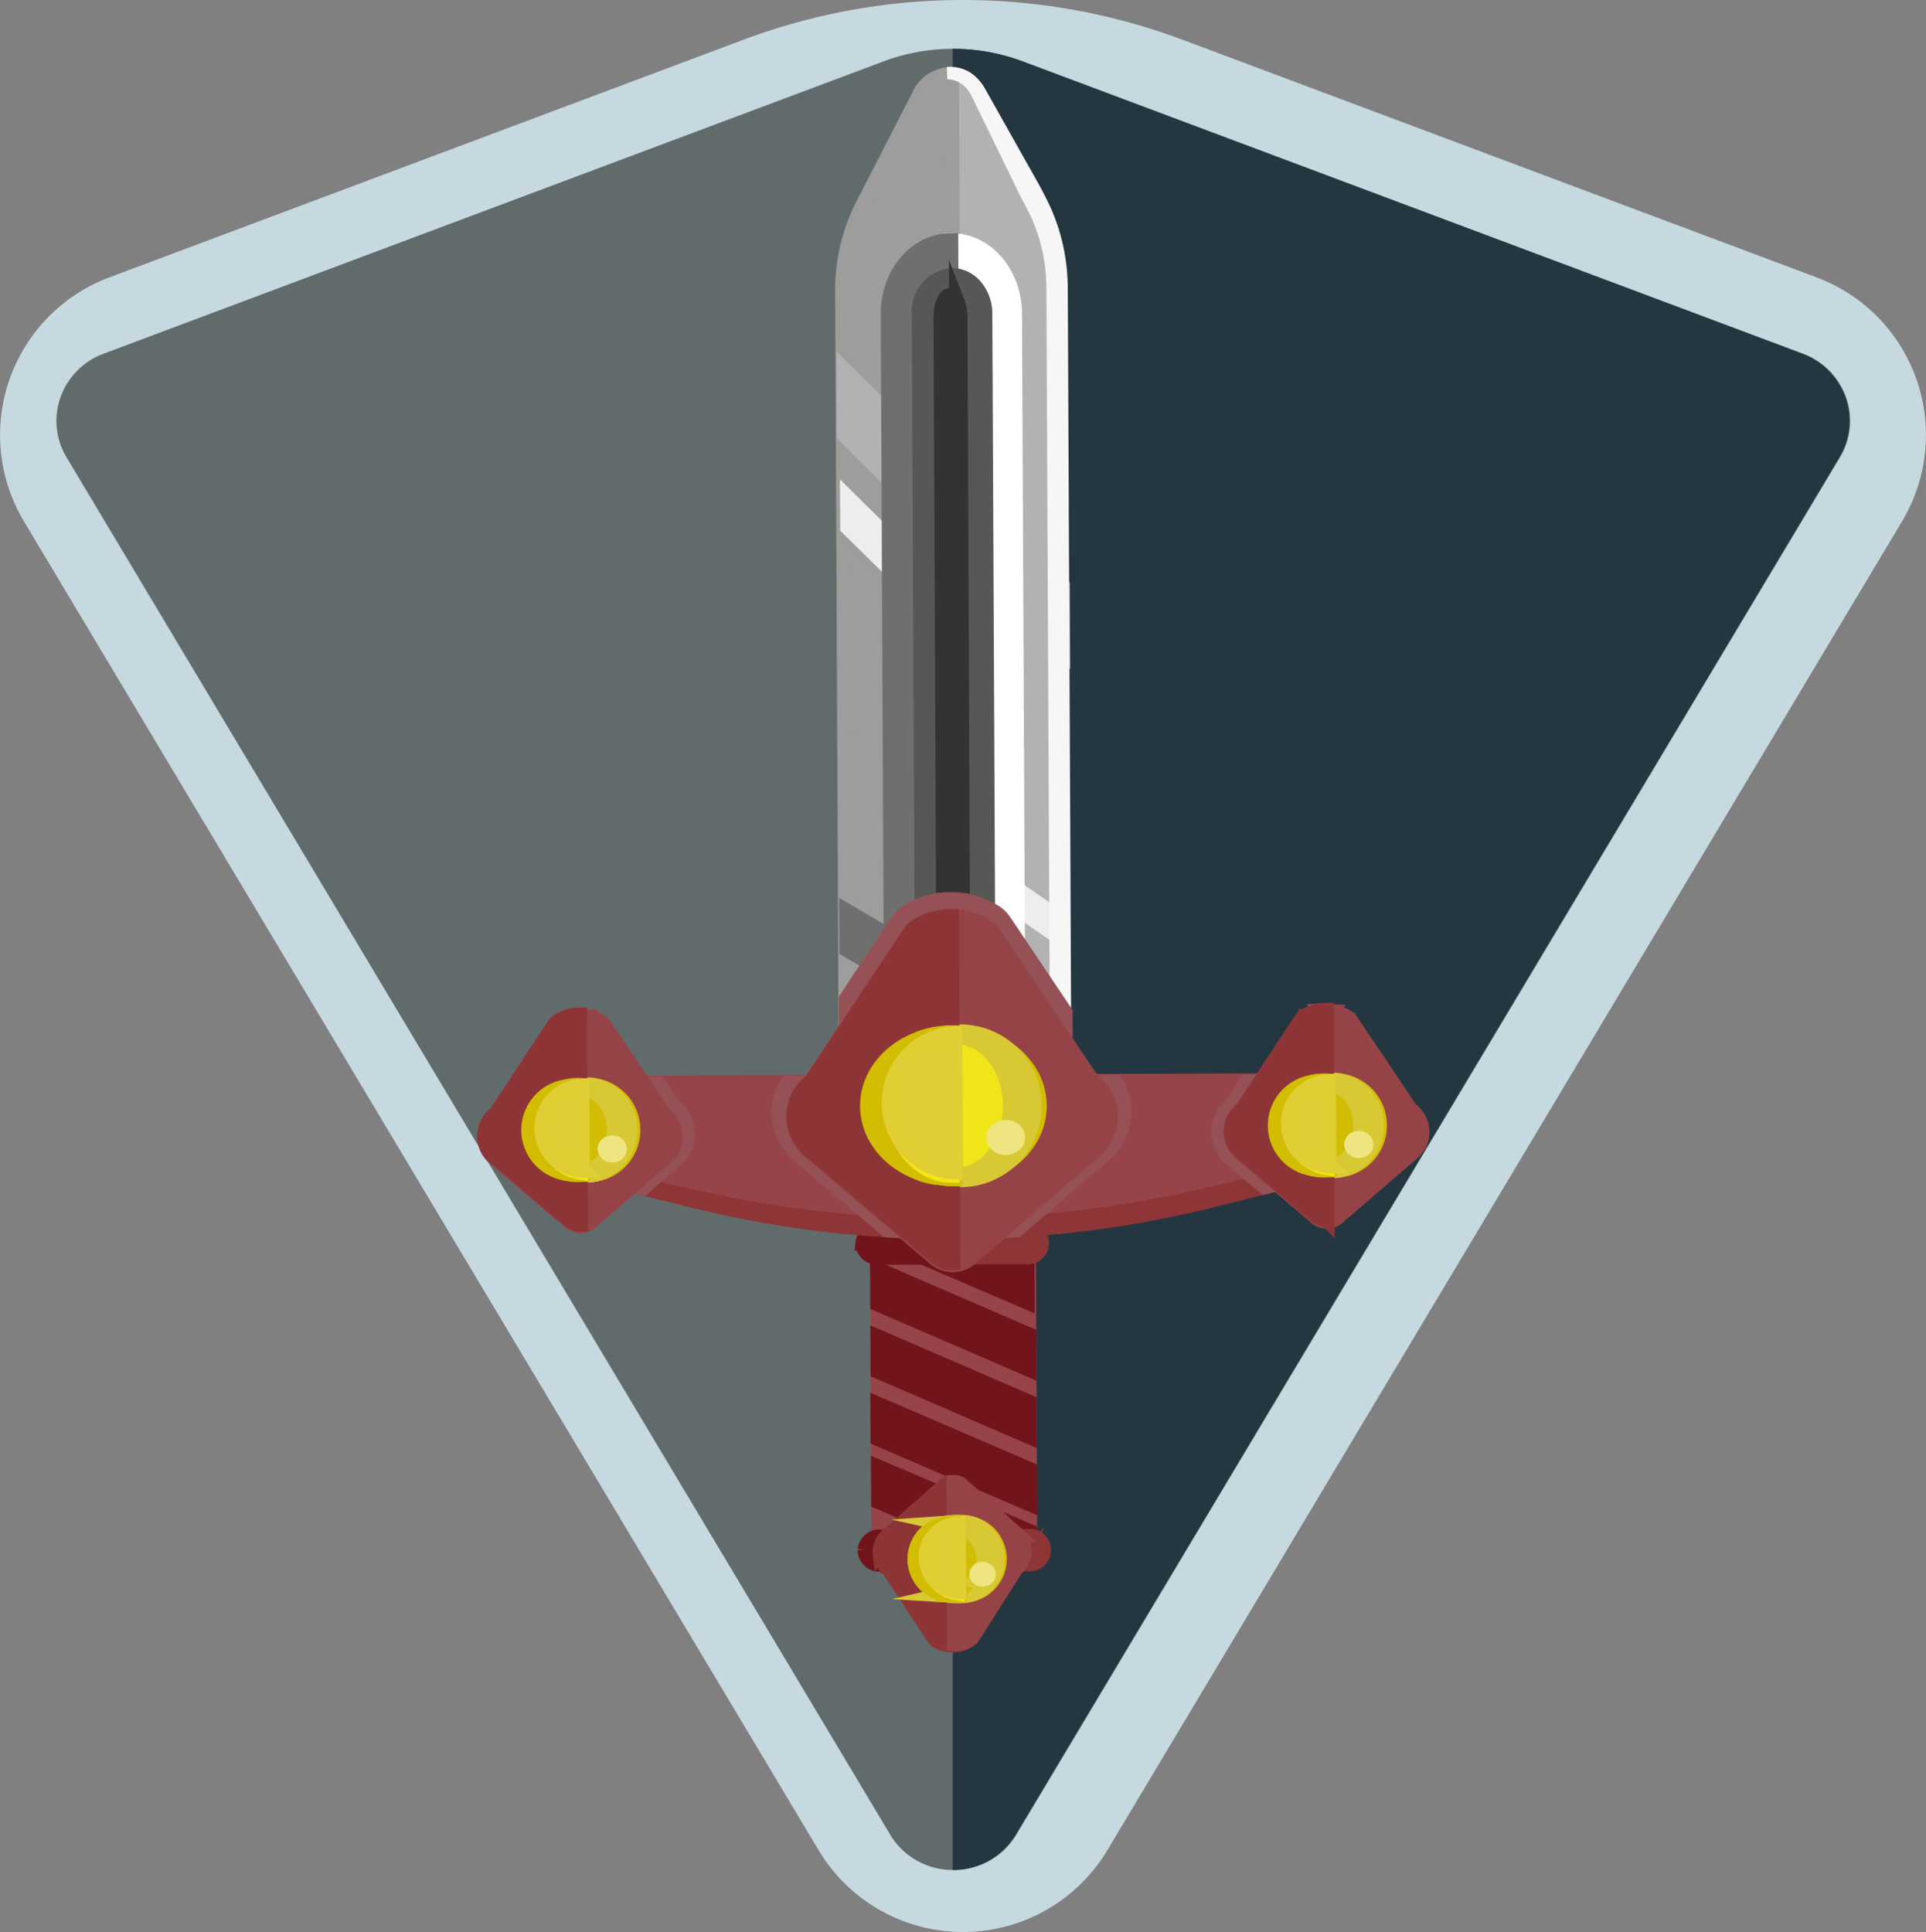 <svg id="Layer_1" data-name="Layer 1" xmlns="http://www.w3.org/2000/svg" viewBox="0 0 154.432 154.929"><rect x="0" y="0" width="154.432" height="154.929" fill="#808080" stroke="none"/><title>logo</title><path d="M88.796,148.361l63.718-106.557a13.493,13.493,0,0,0-6.845-19.559L94.846,3.196a50.232,50.232,0,0,0-35.261,0L8.762,22.245a13.493,13.493,0,0,0-6.845,19.559l63.718,106.557A13.493,13.493,0,0,0,88.796,148.361Z" fill="#c6d8e0"/><path d="M76.435,149.953a5.841,5.841,0,0,1-5.065-2.847L5.332,36.669a5.662,5.662,0,0,1-.476-4.828A5.805,5.805,0,0,1,8.302,28.364L70.827,4.928a15.996,15.996,0,0,1,11.215,0l62.526,23.436a5.806,5.806,0,0,1,3.447,3.477,5.663,5.663,0,0,1-.477,4.828L81.5,147.106A5.841,5.841,0,0,1,76.435,149.953Z" fill="#626b6b"/><path d="M147.968,31.84a5.806,5.806,0,0,0-3.447-3.477L81.996,4.928a15.923,15.923,0,0,0-5.607-1.015v146.04a5.841,5.841,0,0,0,5.065-2.847L147.491,36.669A5.663,5.663,0,0,0,147.968,31.84Z" fill="#243741"/><polygon points="82.449 100.77 82.549 123.225 70.481 123.264 70.382 100.809 82.449 100.77" fill="#964449" stroke="#964449" stroke-miterlimit="10" stroke-width="1.233"/><polygon points="82.333 101.646 82.345 104.382 82.169 104.307 73.987 100.797 80.306 100.777 82.157 101.57 82.333 101.646" fill="#72141b" stroke="#72141b" stroke-miterlimit="10" stroke-width="1.233"/><polygon points="82.569 120.584 70.414 115.356 70.402 112.62 82.557 117.848 82.569 120.584" fill="#72141b" stroke="#72141b" stroke-miterlimit="10" stroke-width="1.233"/><polygon points="82.513 115.183 70.422 109.956 70.41 107.22 82.501 112.447 82.513 115.183" fill="#72141b" stroke="#72141b" stroke-miterlimit="10" stroke-width="1.233"/><polygon points="82.489 109.782 70.398 104.555 70.386 101.819 82.477 107.047 82.489 109.782" fill="#72141b" stroke="#72141b" stroke-miterlimit="10" stroke-width="1.233"/><polygon points="82.547 122.819 82.549 123.225 77.133 123.243 70.643 120.477 70.468 120.403 70.456 117.667 70.631 117.741 82.547 122.819" fill="#72141b" stroke="#72141b" stroke-miterlimit="10" stroke-width="1.233"/><path d="M82.225,100.768l-11.765.038a1.15,1.15,0,0,1-1.249-1.014l-.001-.117a1.146,1.146,0,0,1,1.239-1.021l11.765-.038a1.15,1.15,0,0,1,1.249,1.014l.001.117A1.146,1.146,0,0,1,82.225,100.768Z" fill="#72141b" stroke="#72141b" stroke-miterlimit="10" stroke-width="1.233"/><path d="M82.223,98.616l-5.87.019.01,2.151,5.87-.019a1.089,1.089,0,1,0-.009-2.151Z" fill="#8e3537" stroke="#8e3537" stroke-miterlimit="10" stroke-width="1.233"/><path d="M107.037,86.745l.031,7.006-.689.171-3.882.967-.086.021-.998.249L97.144,96.222A85.873,85.873,0,0,1,81.524,98.605c-.396.025-.794.045-1.19.064q-1.974.091-3.952.091-1.891.002-3.783-.08c-.064-.002-.129-.004-.193-.008q-.653-.029-1.303-.068a85.999,85.999,0,0,1-15.47-2.351L51.547,95.243l-.811-.201-3.964-.981h-.003l-.003-.001-.139-.034-.034-.008-.076-.019-.01-.002-.033-.008-.163-.04-.031-7.006Z" fill="#8e3537" stroke="#8e3537" stroke-miterlimit="10" stroke-width="1.233"/><path d="M104.906,86.679l.027,6.054-.651.148-3.67.836-.081.018-.943.216-4.035.919a88.281,88.281,0,0,1-14.765,2.063c-.375.021-.751.039-1.125.056q-1.866.079-3.735.08-1.787.003-3.575-.068c-.061-.002-.122-.004-.183-.007q-.617-.025-1.231-.058a88.365,88.365,0,0,1-14.621-2.027l-3.861-.872-.766-.173L47.944,93.017h-.003l-.003-.001-.131-.029-.033-.007-.072-.017-.009-.002-.031-.007-.154-.034-.027-6.054Z" fill="#964449" stroke="#964449" stroke-miterlimit="10" stroke-width="1.233"/><path d="M113.163,89.076l-.098-.084L111.808,87.121l-.065-.099-.367-.546-1.39-2.069-.485-.724-1.21-1.801a.84.84,0,0,0-.226-.23l-.004-.002a2.887,2.887,0,0,0-.69-.342,3.191,3.191,0,0,0-.872-.166l-.066-.003c-.036-.001-.073-.001-.11-.001l-0-.096c-.037 0-.074 0-.11.003-.023 0-.044.001-.066.003a3.186,3.186,0,0,0-.871.172,2.879,2.879,0,0,0-.687.346l-.004.004a.816.816,0,0,0-.224.23l-1.194,1.809-.479.727-1.372,2.078-.232.352-1.096.004-1.177,1.785-.033.028a2.777,2.777,0,0,0,.019,4.357l2.616,2.222.998-.249,3.176,2.698a1.286,1.286,0,0,0,1.618-.005l5.973-5.151A2.154,2.154,0,0,0,113.163,89.076Z" fill="#945155" stroke="#955155" stroke-miterlimit="10" stroke-width="1.233"/><path d="M54.033,88.726l-.033-.028-1.193-1.777-1.235.004-.056-.084L50.127,84.77l-.487-.722L48.43,82.245a.835.835,0,0,0-.226-.228L48.2,82.013a2.884,2.884,0,0,0-.69-.341,3.192,3.192,0,0,0-.872-.167c-.021-.001-.043-.002-.064-.002-.037-.001-.074-.002-.11-.002h-.001l-0-.096c-.037 0-.074.001-.11.003-.023.001-.044.001-.066.003a3.234,3.234,0,0,0-.871.173,2.906,2.906,0,0,0-.687.346l-.004.002a.858.858,0,0,0-.224.231L43.306,83.973l-.479.727-1.37,2.078-.362.549-.065.099-1.241,1.879-.097.085a2.207,2.207,0,0,0-.807,1.737c-.001.016-.001.033-.001.049a2.215,2.215,0,0,0,.825,1.684l6.019,5.113A1.282,1.282,0,0,0,47.345,97.967l3.392-2.925.811.201,2.505-2.16a2.779,2.779,0,0,0-.019-4.357Z" fill="#945155" stroke="#955155" stroke-miterlimit="10" stroke-width="1.233"/><path d="M84.761,91.609l-1.869.073-1.275.055-.906.038-1.474.065-.707.033-1.887.094 0.0.027,1.888.079.707.028,1.191.045-3.894.013L76.143,6.04l.019-.002.036-0a2.44,2.44,0,0,1,1.182.273,2.713,2.713,0,0,1,.663.652,3.84,3.84,0,0,1,.33.558l.298.612.595,1.222L81.646,14.24l.597,1.22c.198.406.419.804.622,1.196a11.575,11.575,0,0,1,.544,1.202,12.971,12.971,0,0,1,.429,1.262,14.613,14.613,0,0,1,.5,2.65c.041.451.061.903.065,1.359l.289,63.203c.007.937.003,1.873.003,2.81.005.468.019.937.035,1.405Z" fill="#b2b2b2" stroke="#b2b2b2" stroke-miterlimit="10" stroke-width="1.284"/><path d="M76.252,6.04l.393,86.118-8.722.029-.315-68.86a14.782,14.782,0,0,1,1.592-6.798L73.778,7.611A2.682,2.682,0,0,1,76.162,6.039l.036-0C76.216,6.038,76.234,6.038,76.252,6.04Z" fill="#9d9d9c" stroke="#9d9d9c" stroke-miterlimit="10" stroke-width="1.284"/><polygon points="80.431 92.195 76.645 92.207 76.645 92.087 78.533 92.144 79.24 92.163 80.431 92.195" fill="#fff" stroke="#fff" stroke-miterlimit="10" stroke-width="1.266"/><polygon points="85.227 46.922 85.252 52.325 84.533 51.616 81.421 48.539 79.03 46.177 77.88 45.04 76.424 43.601 76.314 43.492 74.965 42.159 73.815 41.022 71.316 38.552 67.662 34.941 67.637 29.538 71.291 33.149 73.79 35.619 74.94 36.754 76.29 38.089 76.399 38.196 77.855 39.637 79.005 40.773 81.396 43.135 84.508 46.211 85.227 46.922" fill="#b2b2b2" stroke="#b2b2b2" stroke-miterlimit="10" stroke-width="1.112"/><path d="M85.4,83.246a.332.332,0,0,1-.001.038c-.001.072-.002.144-.005.217-.004.152-.01.304-.017.456l-.032.832-.009.216-.044-.001-.249-.004-.358-.007-1.809-.032-.537-.314-.756-.442-2.386-1.396-1.148-.672-1.454-.85-.109-.064-.185-.108-1.162-.68-1.148-.671-1.578-.923L72.34,78.797l-.842-.493-.181-.106-.24-.14-3.227-1.888-.015-3.203,3.647,2.135,2.063,1.208.122.071.308.18.905.53.164.096.079.046,1.162.68.185.108.109.064,1.454.85,1.148.672,2.386,1.396.805.471,2.294,1.344.007.004.663.388v.001l.055.032Z" fill="#706f6f" stroke="#706f6f" stroke-miterlimit="10" stroke-width="1.112"/><path d="M80.522,53.502a.932.932,0,0,1-1.456.144l-.001-.002L77.914,52.509,76.458,51.069l-.109-.107L74.999,49.627l-1.15-1.136-2.498-2.469L67.696,42.41l-.015-3.181,3.654,3.612L73.834,45.31l1.15,1.136L76.334,47.781l.109.107,1.456,1.44,1.15,1.136L80.395,51.794A1.361,1.361,0,0,1,80.522,53.502Z" fill="#ededed" stroke="#ededed" stroke-miterlimit="10" stroke-width="0.655"/><path d="M85.197,73.479l.01,2.216-.718-.494-3.108-2.139-2.387-1.644-1.148-.79L76.392,69.627l-.109-.076-1.348-.927-1.148-.791-.551-.379a.742.742,0,0,1-.124-1.19,1.112,1.112,0,0,1,.667-.295c.04-.004.08-.006.12-.006a1.181,1.181,0,0,1,.669.199l.357.245,1.348.928.109.074,1.454,1.002,1.148.79,2.387,1.644,3.108,2.139Z" fill="#ededed" stroke="#ededed" stroke-miterlimit="10" stroke-width="0.655"/><path d="M81.314,25.153l.304,66.584-.906.038-1.474.065-.707.033-1.887.094-.332-72.631C79.055,19.326,81.299,21.937,81.314,25.153Z" fill="#fff" stroke="#fff" stroke-miterlimit="10" stroke-width="1.266"/><path d="M76.204,19.336l.333,72.823-4.976.017-.306-66.989C71.24,21.97,73.46,19.345,76.204,19.336Z" fill="#706f6f" stroke="#706f6f" stroke-miterlimit="10" stroke-width="1.266"/><path d="M76.645,91.966l0.0.027,1.888.079.707.028 0.0.049-5.192.017-.306-66.988a2.863,2.863,0,0,1,2.475-3.048.775.775,0,0,1,.109-.005,2.421,2.421,0,0,1,1.84.885,3.327,3.327,0,0,1,.768,2.151l.305,66.679-.707.033Z" fill="#575756" stroke="#575756" stroke-miterlimit="10" stroke-width="1.266"/><path d="M75.764,91.065l-.274-65.646c-.004-.915.298-1.662.688-1.699l.02-.002.006-.002h.005c.194-.001.377.176.516.498a3.181,3.181,0,0,1,.216,1.201l.274,65.646Z" fill="#333" stroke="#333" stroke-miterlimit="10" stroke-width="1.266"/><path d="M85.428,89.141c0.0.069.001.136-.001.205-.002.399-.011.801-.02,1.2l-.029,1.405-.008.364-.293-.009-2.167-.07-.014 0L81.785,92.196l-.338-.014-.733-.026-.238-.009-.046-.002-.177-.006-1.013-.039-.707-.028-1.888-.079-0-.027,1.887-.094.707-.033,1.022-.045.14-.006.312-.014.014,0,.368-.016.524-.022.083-.004.382-.016.289-.013.521-.022,1.869-.073-.032-1.061c-.016-.468-.03-.936-.035-1.405.001-.175-0-.347 0-.522l.001-.702q.001-.793-.004-1.586l-.289-63.203c-.004-.457-.024-.908-.065-1.359a14.613,14.613,0,0,0-.5-2.65,12.971,12.971,0,0,0-.429-1.262,11.575,11.575,0,0,0-.544-1.202c-.204-.392-.424-.791-.622-1.196L81.646,14.24,79.265,9.355l-.595-1.222-.298-.612a3.84,3.84,0,0,0-.33-.558,2.713,2.713,0,0,0-.663-.652,2.506,2.506,0,0,0-1.42-.45,2.599,2.599,0,0,1,2.215.959,3.459,3.459,0,0,1,.389.564l.33.588.659,1.174,2.642,4.698.659,1.174c.219.395.421.791.629,1.203a14.964,14.964,0,0,1,1.031,2.632,15.515,15.515,0,0,1,.534,2.826c.044.48.066.965.07,1.447L85.407,86.331C85.407,87.268,85.421,88.204,85.428,89.141Z" fill="none" stroke="#f6f6f6" stroke-miterlimit="10"/><path d="M89.421,86.802l-1.679.005c-.03-.028-.062-.056-.093-.083l-.164-.139-2.09-3.113-.009-2.016c.002-.089.004-.179.005-.267L85.385,81.18,85.33,81.099v-.001l-.666-.99-1.358-2.024-.808-1.201-.952-1.419-1.06-1.579a2.436,2.436,0,0,0-.61-.626l-.078-.066-.052-.024-.011-.007-.006-.002a5.649,5.649,0,0,0-.575-.328,5.839,5.839,0,0,0-.766-.321c-.126-.042-.252-.082-.381-.116a6.522,6.522,0,0,0-1.419-.228l-.031-.002-.104-.003-.004,0c-.076-.003-.153-.004-.232-.004a6.589,6.589,0,0,0-1.111.097c-.106.017-.212.039-.316.062-.046.009-.091.02-.137.032a6.478,6.478,0,0,0-.69.208c-.104.038-.207.078-.307.121-.104.044-.207.093-.307.142a5.91,5.91,0,0,0-.737.432,2.406,2.406,0,0,0-.648.665l-.479.725-.129.196-.05.076-.857,1.299-2.577,3.906.01,2.276-.539.816-.108.164L65.17,86.5l-.163.14c-.091.079-.177.159-.257.242l-1.61.005a4.365,4.365,0,0,0-.672,2.342,4.592,4.592,0,0,0,1.708,3.493l6.925,5.882q.651.038,1.303.068l2.64,2.243a2.137,2.137,0,0,0,2.693-.009l2.595-2.238c.396-.018.794-.039,1.19-.064l6.913-5.96a4.581,4.581,0,0,0,1.676-3.505A4.384,4.384,0,0,0,89.421,86.802Z" fill="#945155" stroke="#955155" stroke-miterlimit="10" stroke-width="1.233"/><polygon points="76.645 92.068 76.645 92.087 76.536 92.084 76.353 92.078 76.536 92.072 76.645 92.068" fill="#f6f6f6" stroke="#f6f6f6" stroke-miterlimit="10"/><path d="M87.674,92.338l-9.935,8.568a2.137,2.137,0,0,1-2.693.009L65.035,92.411a3.684,3.684,0,0,1-1.37-2.802.763.763,0,0,1,.003-.081l-0-.016c.001-.055.004-.109.008-.164v-.001l.001-.011V89.335l.012-.136c.004-.045.01-.089.018-.135.007-.044.015-.089.024-.134s.018-.088.028-.132a.167.167,0,0,1,.01-.038.993.993,0,0,1,.028-.112.182.182,0,0,1,.008-.026c.013-.048.027-.094.044-.141q.008-.026.017-.048c.017-.049.034-.097.054-.143.018-.045.037-.09.058-.132a1.351,1.351,0,0,1,.061-.128c.014-.031.03-.06.045-.09.011-.023.024-.045.037-.067.023-.039.045-.079.07-.118a.62.62,0,0,1,.048-.075.833.833,0,0,1,.057-.086.488.488,0,0,1,.051-.072,1.119,1.119,0,0,1,.07-.096.602.602,0,0,1,.046-.058c.018-.026.04-.053.063-.079a.056.056,0,0,1,.013-.014q.03-.037.064-.074c.058-.069.122-.136.189-.201.041-.041.083-.081.127-.12.03-.028.061-.057.093-.084l.163-.14,2.708-4.105,3.614-5.476.907-1.374.608-.923a1.393,1.393,0,0,1,.372-.385,4.622,4.622,0,0,1,.587-.344,4.956,4.956,0,0,1,1.064-.383.807.807,0,0,1,.079-.019A5.292,5.292,0,0,1,76.269,73.52h.001c.062-0.0.123.001.183.003.037.001.073.002.109.005a5.316,5.316,0,0,1,1.451.277,4.833,4.833,0,0,1,1.147.568l.007.005a1.411,1.411,0,0,1,.375.381l2.012,2.997.808,1.203,2.311,3.442.611.909.109.164,2.09,3.113.164.139c.032.027.063.055.093.083a.257.257,0,0,1,.029.026c.029.027.057.055.088.083a.17.17,0,0,1,.023.022.275.275,0,0,1,.029.029,2.155,2.155,0,0,1,.155.165c.035.037.066.076.098.114a.171.171,0,0,1,.022.026c.04.048.078.095.112.144.037.05.073.101.108.153.009.011.016.023.023.034.027.04.053.081.076.122a.077.077,0,0,1,.013.023c.027.045.053.09.078.137a.692.692,0,0,1,.04.079c.022.04.042.081.059.121.026.055.049.11.072.166a.222.222,0,0,1,.01.028c.019.048.036.094.052.142l.006.016c.014.043.029.087.041.131a.127.127,0,0,1,.007.024c.01.034.02.069.028.104.015.054.028.109.038.164l.018.086.004.029c.009.056.018.113.024.169A3.641,3.641,0,0,1,87.674,92.338Z" fill="#964348" stroke="#964348" stroke-miterlimit="10" stroke-width="1.233"/><path d="M76.496,82.941h-0l.051,11.475h0c3.702-.012,6.692-2.59,6.678-5.759S80.198,82.929,76.496,82.941Z" fill="#d1bd04" stroke="#d2bd03" stroke-miterlimit="10" stroke-width="1.411"/><path d="M76.293,82.941h0l.051,11.475h-0c-3.702.012-6.715-2.547-6.729-5.716S72.591,82.953,76.293,82.941Z" fill="#d1bb1c" stroke="#d1bb1c" stroke-miterlimit="10" stroke-width="1.411"/><ellipse cx="76.483" cy="88.4" rx="5.459" ry="5.553" transform="translate(-14.231 162.124) rotate(-88.235)" fill="#f1e419" stroke="#f1e419" stroke-miterlimit="10" stroke-width="1.319"/><path d="M72.056,88.693c-.014-3.169,2.022-5.744,4.547-5.752a5.75,5.75,0,1,0,.051,11.475C74.128,94.424,72.07,91.861,72.056,88.693Z" fill="#d8c834" stroke="#d8c834" stroke-miterlimit="10" stroke-width="1.553"/><path d="M76.603,82.94c2.525-.008,4.584,2.554,4.598,5.723s-2.022,5.744-4.547,5.752a5.75,5.75,0,1,0-.051-11.475Z" fill="#d8c834" stroke="#d8c834" stroke-miterlimit="10" stroke-width="1.553"/><ellipse cx="80.646" cy="91.215" rx="0.932" ry="0.797" fill="#eee583" stroke="#eee581" stroke-miterlimit="10" stroke-width="1.23"/><path d="M76.269,73.52,76.392,101.23a2.073,2.073,0,0,1-1.349-.471l-2.445-2.065L65.033,92.305a3.661,3.661,0,0,1-1.366-2.709l-0-.011a3.576,3.576,0,0,1,1.085-2.621c.08-.083.165-.163.257-.241l.163-.139,2.063-3.109.108-.164.539-.812.064-.096,2.28-3.437.797-1.201.472-.712.834-1.257.679-1.024a1.401,1.401,0,0,1,.372-.381l.007-.005a4.636,4.636,0,0,1,.581-.338,5.011,5.011,0,0,1,.561-.234c.111-.039.224-.074.34-.106.079-.021.16-.041.242-.058a5.259,5.259,0,0,1,.867-.121c.036-.003.072-.004.109-.005C76.146,73.522,76.208,73.52,76.269,73.52Z" fill="#8d3536" stroke="#8d3536" stroke-miterlimit="10" stroke-width="1.233"/><path d="M76.436,82.941h0L76.487,94.416h-0c-3.489.011-6.33-2.548-6.344-5.717A6.04,6.04,0,0,1,76.436,82.941Z" fill="#d1bb1c" stroke="#d1bb1c" stroke-miterlimit="10" stroke-width="1.411"/><path d="M71.693,88.694c-.014-3.072,1.899-5.586,4.317-5.744.076-.003.153-.004.23-.006l.051,11.47c-.077-.001-.154-.001-.23-.004C73.641,94.267,71.706,91.766,71.693,88.694Z" fill="#a9984c" stroke="#d2bd03" stroke-miterlimit="10" stroke-width="1.411"/><path d="M75.111,83.044a5.68,5.68,0,0,0,.05,11.277c-3.113-.487-5.479-2.814-5.492-5.621S72.002,83.551,75.111,83.044Z" fill="#a9984c" stroke="#d2bd03" stroke-miterlimit="10" stroke-width="1.411"/><path d="M76.265,83.27l.048,10.918c-2.538.008-4.607-2.429-4.62-5.444S73.726,83.278,76.265,83.27Z" fill="#f1e419" stroke="#f1e419" stroke-miterlimit="10" stroke-width="1.319"/><path d="M76.498,82.943,76.546,93.927a5.503,5.503,0,0,1-.049-10.984Z" fill="#e1ce36" stroke="#e1ce34" stroke-miterlimit="10" stroke-width="1.319"/><path d="M53.319,92.816l-2.583,2.227L47.345,97.967a1.282,1.282,0,0,1-1.618.005l-6.019-5.113a2.215,2.215,0,0,1-.825-1.684c-0-.016-0-.033.001-.049a2.215,2.215,0,0,1,.808-1.643l.097-.084,1.628-2.468,2.174-3.292.546-.826.365-.555a.82.82,0,0,1,.224-.231,2.618,2.618,0,0,1,.353-.207,2.963,2.963,0,0,1,.64-.23.329.329,0,0,1,.047-.011,3.137,3.137,0,0,1,.697-.079h.001c.036-0.0.073.001.11.002.021-0.0.043.001.064.002a3.192,3.192,0,0,1,.872.167,2.884,2.884,0,0,1,.69.341l.004.004a.835.835,0,0,1,.226.228L49.64,84.048l.487.722,1.389,2.07.056.084.311.462.066.098,1.256,1.872.099.083A2.154,2.154,0,0,1,53.319,92.816Z" fill="#964348" stroke="#964348" stroke-miterlimit="10" stroke-width="1.233"/><path d="M46.598,87.165h-0l.03,6.9h0a3.492,3.492,0,1,0-.03-6.9Z" fill="#d1bd04" stroke="#d2bd03" stroke-miterlimit="10" stroke-width="1.411"/><path d="M46.476,87.166h0l.03,6.9h-0a3.492,3.492,0,1,1-.03-6.9Z" fill="#d1bb1c" stroke="#d1bb1c" stroke-miterlimit="10" stroke-width="1.411"/><path d="M43.928,90.624c-.008-1.905,1.216-3.454,2.734-3.459a3.457,3.457,0,1,0,.03,6.9C45.175,94.07,43.937,92.529,43.928,90.624Z" fill="#d8c834" stroke="#d8c834" stroke-miterlimit="10" stroke-width="1.553"/><path d="M46.662,87.165c1.518-.005,2.756,1.536,2.765,3.441s-1.216,3.454-2.734,3.459a3.457,3.457,0,1,0-.03-6.9Z" fill="#d8c834" stroke="#d8c834" stroke-miterlimit="10" stroke-width="1.553"/><ellipse cx="49.093" cy="92.14" rx="0.56" ry="0.479" fill="#eee583" stroke="#eee581" stroke-miterlimit="10" stroke-width="1.23"/><path d="M46.461,81.405,46.535,98.162a1.248,1.248,0,0,1-.811-.284l-6.019-5.114a2.154,2.154,0,0,1-.015-3.374l.097-.085,1.241-1.879.065-.099.362-.549,1.37-2.078.479-.727L44.5,82.164a.858.858,0,0,1,.224-.231l.004-.002a2.906,2.906,0,0,1,.687-.346,3.234,3.234,0,0,1,.871-.173c.021-.001.043-.001.066-.003C46.387,81.407,46.424,81.405,46.461,81.405Z" fill="#8d3536" stroke="#8d3536" stroke-miterlimit="10" stroke-width="1.233"/><path d="M46.562,87.165h0l.03,6.9h-0a3.466,3.466,0,1,1-.03-6.9Z" fill="#d1bb1c" stroke="#d1bb1c" stroke-miterlimit="10" stroke-width="1.411"/><path d="M43.71,90.625c-.008-1.847,1.142-3.359,2.596-3.454.046-.002.092-.003.138-.003l.03,6.897c-.046-0-.093-.001-.138-.003C44.882,93.976,43.718,92.472,43.71,90.625Z" fill="#a9984c" stroke="#d2bd03" stroke-miterlimit="10" stroke-width="1.411"/><path d="M45.765,87.228a3.415,3.415,0,0,0,.03,6.78,3.392,3.392,0,0,1-.03-6.78Z" fill="#a9984c" stroke="#d2bd03" stroke-miterlimit="10" stroke-width="1.411"/><path d="M46.459,87.363l.029,6.565a3.331,3.331,0,0,1-.029-6.565Z" fill="#f1e419" stroke="#f1e419" stroke-miterlimit="10" stroke-width="1.319"/><path d="M46.599,87.167l.029,6.604a3.308,3.308,0,0,1-.029-6.604Z" fill="#e1ce36" stroke="#e1ce34" stroke-miterlimit="10" stroke-width="1.319"/><path d="M113.178,92.452l-5.973,5.151a1.286,1.286,0,0,1-1.618.005l-3.176-2.698-2.844-2.415a2.216,2.216,0,0,1-.823-1.685c-0-.016-0-.033.001-.049a2.211,2.211,0,0,1,.807-1.641l.098-.085,1.498-2.271.129-.196,2.174-3.293.544-.825.367-.555a.825.825,0,0,1,.224-.232,2.747,2.747,0,0,1,.353-.206,2.912,2.912,0,0,1,.64-.231l.047-.011a3.22,3.22,0,0,1,.697-.078c.037-0.0.074-0.0.11.001l.066.003a3.191,3.191,0,0,1,.872.166,2.887,2.887,0,0,1,.69.342l.004.002a.84.84,0,0,1,.226.23l1.21,1.801.485.724,1.39,2.069.367.546.065.099,1.258,1.871.098.084A2.154,2.154,0,0,1,113.178,92.452Z" fill="#964348" stroke="#964348" stroke-miterlimit="10" stroke-width="1.233"/><path d="M106.458,86.801h-0l.03,6.9h0a3.492,3.492,0,1,0-.03-6.9Z" fill="#d1bd04" stroke="#d2bd03" stroke-miterlimit="10" stroke-width="1.411"/><path d="M106.336,86.801h0l.03,6.9h-0a3.492,3.492,0,1,1-.03-6.9Z" fill="#d1bb1c" stroke="#d1bb1c" stroke-miterlimit="10" stroke-width="1.411"/><path d="M103.788,90.259c-.008-1.905,1.216-3.454,2.734-3.459a3.457,3.457,0,1,0,.03,6.9C105.034,93.705,103.797,92.164,103.788,90.259Z" fill="#d8c834" stroke="#d8c834" stroke-miterlimit="10" stroke-width="1.553"/><path d="M106.522,86.8c1.518-.005,2.756,1.536,2.765,3.441s-1.216,3.454-2.734,3.459a3.457,3.457,0,1,0-.03-6.9Z" fill="#d8c834" stroke="#d8c834" stroke-miterlimit="10" stroke-width="1.553"/><ellipse cx="108.953" cy="91.776" rx="0.56" ry="0.479" fill="#eee583" stroke="#eee581" stroke-miterlimit="10" stroke-width="1.23"/><path d="M106.322,81.041l.074,16.757a1.237,1.237,0,0,1-.811-.285l-6.019-5.113a2.156,2.156,0,0,1-.015-3.376l.097-.084,1.241-1.88.064-.098.131-.198.232-.352,1.372-2.078.479-.727,1.194-1.809a.816.816,0,0,1,.224-.23l.004-.004a2.879,2.879,0,0,1,.687-.346,3.186,3.186,0,0,1,.871-.172c.021-.001.043-.003.066-.003C106.247,81.041,106.284,81.041,106.322,81.041Z" fill="#8d3536" stroke="#8d3536" stroke-miterlimit="10" stroke-width="1.233"/><path d="M106.422,86.801h0l.03,6.9h-0a3.466,3.466,0,1,1-.03-6.9Z" fill="#d1bb1c" stroke="#d1bb1c" stroke-miterlimit="10" stroke-width="1.411"/><path d="M103.57,90.26c-.008-1.847,1.142-3.359,2.596-3.454.046-.002.092-.003.138-.003l.03,6.897c-.046-0-.093-.001-.138-.003C104.741,93.611,103.578,92.107,103.57,90.26Z" fill="#a9984c" stroke="#d2bd03" stroke-miterlimit="10" stroke-width="1.411"/><path d="M105.625,86.863a3.415,3.415,0,0,0,.03,6.78,3.392,3.392,0,0,1-.03-6.78Z" fill="#a9984c" stroke="#d2bd03" stroke-miterlimit="10" stroke-width="1.411"/><path d="M106.319,86.998l.029,6.565a3.331,3.331,0,0,1-.029-6.565Z" fill="#f1e419" stroke="#f1e419" stroke-miterlimit="10" stroke-width="1.319"/><path d="M106.459,86.802l.029,6.604a3.308,3.308,0,0,1-.029-6.604Z" fill="#e1ce36" stroke="#e1ce34" stroke-miterlimit="10" stroke-width="1.319"/><path d="M79.211,123.875l-5.87.019.01,2.151,5.87-.019a1.089,1.089,0,1,0-.01-2.151Z" fill="#964449" stroke="#964449" stroke-miterlimit="10" stroke-width="1.233"/><path d="M82.397,125.38l-11.765.038a1.15,1.15,0,0,1-1.249-1.014l-.001-.117a1.146,1.146,0,0,1,1.239-1.021l11.765-.038a1.15,1.15,0,0,1,1.249,1.014l.001.117A1.146,1.146,0,0,1,82.397,125.38Z" fill="#72141b" stroke="#72141b" stroke-miterlimit="10" stroke-width="1.233"/><path d="M82.395,123.228l-5.87.019.009,2.151,5.87-.019a1.089,1.089,0,1,0-.01-2.151Z" fill="#8e3537" stroke="#8e3537" stroke-miterlimit="10" stroke-width="1.233"/><path d="M71.205,123.143l4.519-3.984a.956.956,0,0,1,1.225-.004l4.554,3.955a1.728,1.728,0,0,1,.624,1.303.363.363,0,0,1-.001.038l0,.007c-.001.026-.002.051-.004.076v.001l-.001.005v.001l-.006.063c-.002.021-.004.042-.008.063-.003.021-.007.042-.011.062s-.008.041-.013.062l-.004.018a.47.47,0,0,1-.013.052l-.004.012c-.006.022-.012.044-.02.066l-.008.022c-.008.023-.015.045-.024.067-.008.021-.017.042-.026.062a.637.637,0,0,1-.028.059c-.006.014-.014.028-.021.042-.005.011-.011.021-.017.031-.01.018-.021.037-.032.055a.289.289,0,0,1-.022.035.389.389,0,0,1-.026.04.227.227,0,0,1-.023.034.521.521,0,0,1-.032.045.28.28,0,0,1-.021.027c-.008.012-.018.025-.028.037l-.006.006q-.014.017-.029.034c-.027.032-.056.063-.086.094-.019.019-.038.038-.058.056-.014.013-.028.026-.042.039l-.074.065-1.232,1.909-1.643,2.546-.412.639-.277.429a.642.642,0,0,1-.169.179,2.091,2.091,0,0,1-.267.16,2.222,2.222,0,0,1-.484.178.36.36,0,0,1-.036.009,2.357,2.357,0,0,1-.527.061h-.001c-.028 0-.056-0-.083-.001l-.049-.002a2.372,2.372,0,0,1-.66-.129,2.18,2.18,0,0,1-.522-.264l-.003-.002a.649.649,0,0,1-.171-.177l-.916-1.394-.368-.559-1.051-1.601-.278-.423-.05-.076-.951-1.448-.074-.065c-.014-.012-.029-.026-.042-.039l-.013-.012-.04-.039-.01-.01-.013-.014a.992.992,0,0,1-.071-.077c-.016-.017-.03-.035-.044-.053l-.01-.012c-.018-.022-.035-.044-.051-.067-.017-.023-.033-.047-.049-.071l-.01-.016c-.012-.019-.024-.038-.035-.057l-.006-.011c-.012-.021-.024-.042-.035-.064a.325.325,0,0,1-.018-.037c-.01-.019-.019-.038-.027-.056-.012-.026-.022-.051-.033-.077l-.005-.013c-.009-.022-.016-.044-.024-.066l-.003-.007c-.007-.02-.013-.04-.018-.061l-.003-.011c-.005-.016-.009-.032-.013-.048-.007-.025-.013-.051-.017-.076l-.008-.04-.002-.014c-.004-.026-.008-.052-.011-.079A1.712,1.712,0,0,1,71.205,123.143Z" fill="#8d3536" stroke="#8d3536" stroke-miterlimit="10" stroke-width="1.233"/><path d="M76.564,131.785l-.057-12.887a.887.887,0,0,1,.595.219l1.079.96,3.34,2.972a1.737,1.737,0,0,1,.603,1.26l0,.005a1.709,1.709,0,0,1-.478,1.219c-.035.039-.073.076-.113.112l-.072.065-.91,1.446-.048.076-.238.377-.028.045-1.006,1.598-.352.558-.208.331-.368.585-.3.476a.637.637,0,0,1-.164.177l-.003.002a2.022,2.022,0,0,1-.256.157,2.151,2.151,0,0,1-.248.109c-.049.018-.099.034-.15.049-.035.01-.071.019-.107.027a2.209,2.209,0,0,1-.382.056l-.048.002C76.618,131.784,76.591,131.785,76.564,131.785Z" fill="#964348" stroke="#964348" stroke-miterlimit="10" stroke-width="1.233"/><path d="M76.786,122.254H76.786l.024,5.53h0a2.798,2.798,0,1,0-.024-5.53Z" fill="#d1bd04" stroke="#d2bd03" stroke-miterlimit="10" stroke-width="1.411"/><path d="M76.689,122.254h0l.024,5.53h-0a2.798,2.798,0,1,1-.024-5.53Z" fill="#d1bb1c" stroke="#d1bb1c" stroke-miterlimit="10" stroke-width="1.411"/><path d="M74.647,125.026a2.529,2.529,0,0,1,2.191-2.772,2.771,2.771,0,1,0,.024,5.53A2.536,2.536,0,0,1,74.647,125.026Z" fill="#d8c834" stroke="#d8c834" stroke-miterlimit="10" stroke-width="1.553"/><path d="M76.838,122.254a2.836,2.836,0,0,1,.024,5.53,2.771,2.771,0,1,0-.024-5.53Z" fill="#d8c834" stroke="#d8c834" stroke-miterlimit="10" stroke-width="1.553"/><ellipse cx="78.786" cy="126.241" rx="0.449" ry="0.384" fill="#eee583" stroke="#eee581" stroke-miterlimit="10" stroke-width="1.23"/><path d="M76.758,122.254h0l.024,5.53H76.782a2.778,2.778,0,1,1-.024-5.53Z" fill="#d1bb1c" stroke="#d1bb1c" stroke-miterlimit="10" stroke-width="1.411"/><path d="M74.472,125.026a2.565,2.565,0,0,1,2.08-2.768c.037-.002.074-.002.111-.003l.024,5.527c-.037-0-.074-.001-.111-.002A2.573,2.573,0,0,1,74.472,125.026Z" fill="#a9984c" stroke="#d2bd03" stroke-miterlimit="10" stroke-width="1.411"/><path d="M76.119,122.304a2.737,2.737,0,0,0,.024,5.434,2.718,2.718,0,0,1-.024-5.434Z" fill="#a9984c" stroke="#d2bd03" stroke-miterlimit="10" stroke-width="1.411"/><path d="M76.675,122.412l.023,5.261a2.67,2.67,0,0,1-.023-5.261Z" fill="#f1e419" stroke="#f1e419" stroke-miterlimit="10" stroke-width="1.319"/><path d="M76.787,122.255l.023,5.293A2.652,2.652,0,0,1,76.787,122.255Z" fill="#e1ce36" stroke="#e1ce34" stroke-miterlimit="10" stroke-width="1.319"/></svg>